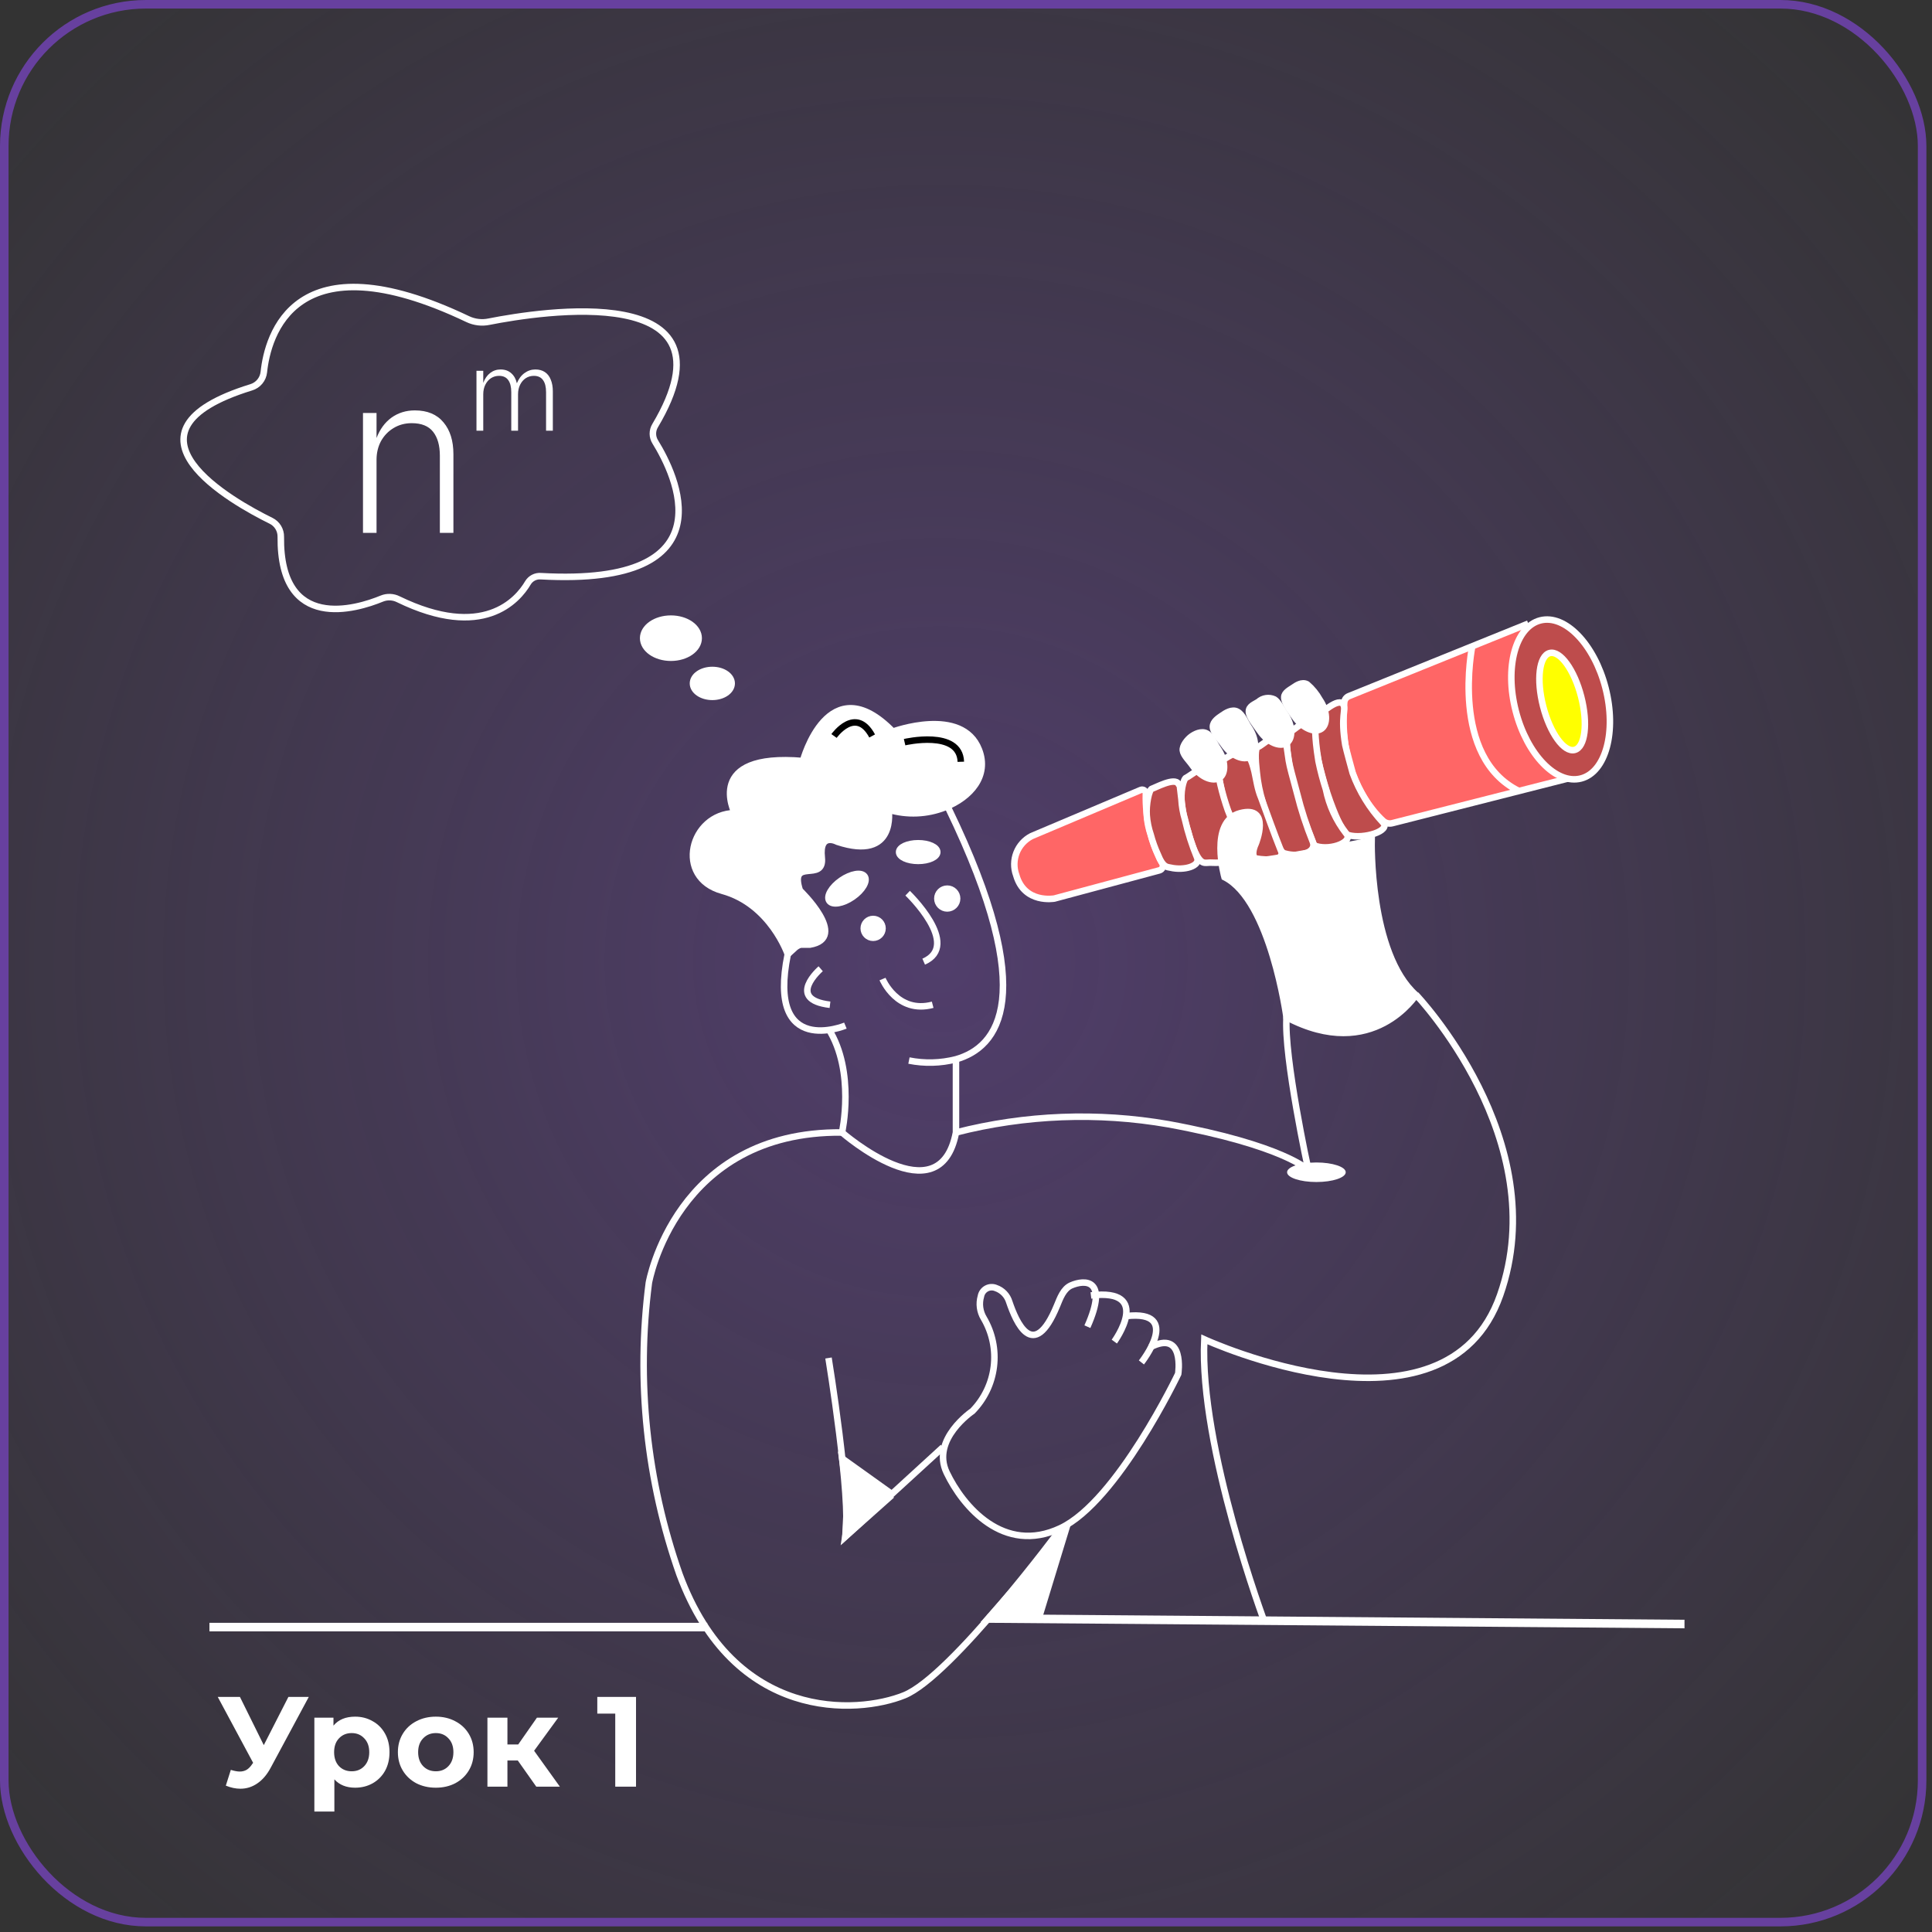 <svg width="226" height="226" viewBox="0 0 226 226" fill="none" xmlns="http://www.w3.org/2000/svg">
<rect x="0" y="0" width="226" height="226" fill="#333333" stroke="none"/>
<g clip-path="url(#clip0_303_357)">
<rect x="0.5" y="0.5" width="224.343" height="224.343" rx="16.571" fill="url(#paint0_radial_303_357)" fill-opacity="0.3" stroke="#67409F"/>
<g clip-path="url(#clip1_303_357)">
<path d="M24.5 190.333H82.731" stroke="white" stroke-miterlimit="10"/>
<path d="M115.502 189.33L200 190" stroke="white" stroke-miterlimit="10"/>
<path d="M92.15 111.625C92.15 111.625 90.156 105.756 84.502 104.204C78.848 102.652 80.736 95.23 85.947 95.115C85.947 95.115 82.287 88.021 93.922 89.023C93.922 89.023 96.907 77.833 104.44 85.582C104.44 85.582 112.521 82.594 114.514 87.693C115.709 90.739 113.551 93.245 110.536 94.44C108.433 95.268 106.114 95.366 103.948 94.719C103.948 94.719 104.911 100.772 97.957 98.469C97.957 98.469 95.8 97.283 96.127 100.31C96.455 103.336 92.275 100.175 93.565 104.165C93.565 104.165 99.344 109.717 94.74 110.498H93.652C93.35 110.583 93.077 110.75 92.862 110.98L92.15 111.625Z" fill="white" stroke="white" stroke-width="0.762" stroke-miterlimit="10"/>
<path d="M105.817 86.816C105.817 86.816 112.27 85.303 112.395 89.11" stroke="black" stroke-width="0.762" stroke-miterlimit="10"/>
<path d="M97.562 86.093C97.562 86.093 100.096 82.527 102.022 86.093" stroke="black" stroke-width="0.762" stroke-miterlimit="10"/>
<path d="M106.327 124.059C108.148 124.423 110.028 124.374 111.827 123.914C116.73 122.526 121.632 116.628 110.96 94.575" stroke="white" stroke-width="0.762" stroke-miterlimit="10"/>
<path d="M98.892 119.972C98.892 119.972 89.655 123.828 92.149 111.625" stroke="white" stroke-width="0.762" stroke-miterlimit="10"/>
<path d="M96.002 113.322C96.002 113.322 91.841 116.907 97.091 117.534" stroke="white" stroke-width="0.762" stroke-miterlimit="10"/>
<path d="M103.236 114.526C103.236 114.526 104.94 118.632 109.101 117.534" stroke="white" stroke-width="0.762" stroke-miterlimit="10"/>
<path d="M106.173 104.483C106.173 104.483 112.501 110.546 108.051 112.493" stroke="white" stroke-width="0.762" stroke-miterlimit="10"/>
<path d="M102.137 109.698C102.744 109.698 103.235 109.206 103.235 108.599C103.235 107.992 102.744 107.5 102.137 107.5C101.531 107.5 101.039 107.992 101.039 108.599C101.039 109.206 101.531 109.698 102.137 109.698Z" fill="white" stroke="white" stroke-width="0.762" stroke-miterlimit="10"/>
<path d="M110.806 106.266C111.444 106.266 111.962 105.749 111.962 105.11C111.962 104.471 111.444 103.953 110.806 103.953C110.168 103.953 109.65 104.471 109.65 105.11C109.65 105.749 110.168 106.266 110.806 106.266Z" fill="white" stroke="white" stroke-width="0.762" stroke-miterlimit="10"/>
<path d="M99.745 104.92C100.888 104.132 101.516 103.059 101.148 102.524C100.779 101.99 99.554 102.195 98.411 102.984C97.268 103.772 96.64 104.845 97.008 105.38C97.376 105.915 98.602 105.709 99.745 104.92Z" fill="white" stroke="white" stroke-width="0.762" stroke-miterlimit="10"/>
<path d="M107.406 100.705C108.64 100.705 109.641 100.243 109.641 99.674C109.641 99.104 108.64 98.642 107.406 98.642C106.172 98.642 105.172 99.104 105.172 99.674C105.172 100.243 106.172 100.705 107.406 100.705Z" fill="white" stroke="white" stroke-width="0.762" stroke-miterlimit="10"/>
<path d="M127.199 155.191C129.694 149.591 126.92 149.649 125.273 150.372C124.396 150.777 124.011 151.837 123.645 152.733C120.862 159.48 118.829 154.545 118.068 152.319C117.957 151.939 117.756 151.591 117.483 151.304C117.21 151.018 116.872 150.8 116.498 150.671C116.321 150.597 116.129 150.564 115.938 150.575C115.746 150.585 115.559 150.639 115.391 150.731C115.222 150.824 115.077 150.953 114.965 151.109C114.854 151.266 114.778 151.445 114.745 151.634C114.62 152.063 114.585 152.514 114.643 152.957C114.701 153.4 114.851 153.826 115.083 154.208C116.084 155.913 116.497 157.901 116.257 159.864C116.017 161.828 115.137 163.657 113.753 165.07C113.753 165.07 108.87 168.357 110.739 172.27C112.607 176.183 117.394 181.909 124.059 178.757C130.724 175.605 137.823 160.714 137.823 160.714C137.823 160.714 138.632 155.471 134.548 157.601" stroke="white" stroke-width="0.762" stroke-miterlimit="10"/>
<path d="M130.349 156.936C130.349 156.936 134.924 150.651 127.613 151.538" stroke="white" stroke-width="0.762" stroke-miterlimit="10"/>
<path d="M133.518 159.374C133.518 159.374 138.401 153.205 131.774 153.948" stroke="white" stroke-width="0.762" stroke-miterlimit="10"/>
<path d="M110.305 169.292L98.892 179.74C99.614 175.383 96.917 158.854 96.917 158.854" stroke="white" stroke-width="0.762" stroke-miterlimit="10"/>
<path d="M96.917 120.348C100.086 125.379 98.497 132.473 98.497 132.473C79.002 132.29 75.901 150.063 75.901 150.063C74.417 161.551 75.644 173.227 79.484 184.154C85.87 201.446 100.269 200.54 105.778 198.313C111.288 196.087 124.079 178.844 124.079 178.844" stroke="white" stroke-width="0.762" stroke-miterlimit="10"/>
<path d="M98.497 132.473C98.497 132.473 109.93 142.468 111.827 132.473V123.914" stroke="white" stroke-width="0.762" stroke-miterlimit="10"/>
<path d="M147.975 189.889C147.975 189.889 140.269 169.282 140.876 156.675C140.876 156.675 169.116 169.658 175.483 151.499C181.85 133.341 165.639 116.358 165.639 116.358" stroke="white" stroke-width="0.762" stroke-miterlimit="10"/>
<path d="M111.827 132.473C119.949 130.397 128.419 130.069 136.677 131.509C150.161 133.977 153.051 136.868 153.051 136.868C153.051 136.868 150.161 123.616 150.498 118.941" stroke="white" stroke-width="0.762" stroke-miterlimit="10"/>
<path d="M124.648 179.042L121.497 189.359L115.545 189.369L121.599 182.471L124.648 179.042Z" fill="white" stroke="white" stroke-width="0.762" stroke-miterlimit="10"/>
<path d="M104.324 174.767L98.516 170.612L99.123 175.056L98.892 179.74L104.324 174.902" fill="white"/>
<path d="M104.324 174.767L98.516 170.612L99.123 175.056L98.892 179.74L104.324 174.902" stroke="white" stroke-width="0.762" stroke-miterlimit="10"/>
<path d="M183.776 90.98L162.875 96.291C162.686 96.342 162.486 96.344 162.296 96.297C162.106 96.249 161.93 96.154 161.787 96.021C160.38 94.729 156.528 90.392 157.25 82.151C157.265 81.995 157.322 81.846 157.415 81.72C157.509 81.595 157.635 81.497 157.78 81.438L178.777 72.946" fill="#FF6666"/>
<path d="M183.776 90.98L162.875 96.291C162.686 96.342 162.486 96.344 162.296 96.297C162.106 96.249 161.93 96.154 161.787 96.021C160.38 94.729 156.528 90.392 157.25 82.151C157.265 81.995 157.322 81.846 157.415 81.72C157.509 81.595 157.635 81.497 157.78 81.438L178.777 72.946" stroke="white" stroke-width="0.762" stroke-miterlimit="10"/>
<path d="M184.938 91.066C187.838 90.318 189.123 85.572 187.807 80.466C186.492 75.359 183.075 71.825 180.175 72.573C177.275 73.321 175.991 78.067 177.306 83.174C178.621 88.281 182.038 91.814 184.938 91.066Z" fill="#BE4C4C" stroke="white" stroke-width="0.763" stroke-miterlimit="10"/>
<path d="M184.196 87.724C185.424 87.407 185.766 84.614 184.96 81.485C184.154 78.356 182.506 76.076 181.278 76.392C180.049 76.709 179.707 79.503 180.513 82.632C181.319 85.761 182.968 88.041 184.196 87.724Z" fill="#FFFF00" stroke="white" stroke-width="0.763" stroke-miterlimit="10"/>
<path d="M134.038 92.85C134.045 92.775 134.033 92.7 134.003 92.631C133.972 92.563 133.925 92.503 133.865 92.459C133.805 92.414 133.734 92.386 133.66 92.377C133.585 92.367 133.51 92.378 133.441 92.406L120.669 97.804C119.864 98.217 119.237 98.91 118.907 99.753C118.577 100.597 118.566 101.532 118.877 102.382C119.841 105.746 123.337 105.11 123.337 105.11L135.617 101.813C135.699 101.791 135.775 101.751 135.839 101.696C135.904 101.64 135.955 101.571 135.989 101.494C136.023 101.416 136.039 101.332 136.037 101.247C136.034 101.162 136.013 101.079 135.974 101.004C134.627 98.502 133.96 95.69 134.038 92.85Z" fill="#FF6666" stroke="white" stroke-width="0.762" stroke-miterlimit="10"/>
<path d="M172.218 75.597C172.218 75.597 169.56 88.561 177.698 92.541" stroke="white" stroke-width="0.762" stroke-miterlimit="10"/>
<path d="M158.233 90.43C159.016 92.576 160.221 94.543 161.777 96.213C162.74 97.177 159.504 98.209 157.732 97.688C157.308 97.563 156.672 96.503 155.95 94.671C155.472 93.462 155.063 92.226 154.727 90.97C154.298 89.472 153.976 87.945 153.764 86.402C153.59 84.869 153.667 83.847 154.033 83.741C154.399 83.635 156.634 81.409 157.154 82.45C157.481 83.124 156.798 83.683 157.366 87.134C157.539 87.915 157.992 89.534 158.233 90.43Z" fill="#BE4C4C" stroke="white" stroke-width="0.762" stroke-miterlimit="10"/>
<path d="M155.102 92.339C155.481 94.214 156.288 95.976 157.462 97.486C158.377 98.45 155.767 99.51 153.995 98.989C153.571 98.864 153.542 98.392 152.81 96.561C152.338 95.35 151.933 94.114 151.596 92.859C151.166 91.362 150.844 89.835 150.633 88.291C150.46 86.758 150.537 85.737 150.903 85.63C151.269 85.525 153.157 83.587 153.677 84.667C154.004 85.332 153.677 85.63 154.236 89.052C154.466 90.162 154.755 91.26 155.102 92.339Z" fill="#BE4C4C" stroke="white" stroke-width="0.762" stroke-miterlimit="10"/>
<path d="M151.731 92.821C152.212 94.747 152.827 96.638 153.571 98.478C154.062 99.722 152.03 100.348 150.258 99.828C149.834 99.703 149.526 99.047 148.793 97.216C148.368 96.114 148.007 94.987 147.715 93.842C147.365 92.696 147.129 91.517 147.012 90.324C146.838 88.792 146.79 87.433 147.166 87.365C147.541 87.298 149.709 85.197 150.229 86.247C150.556 86.912 150.229 85.525 150.758 88.975C150.893 89.775 151.144 90.614 151.731 92.821Z" fill="#BE4C4C" stroke="white" stroke-width="0.762" stroke-miterlimit="10"/>
<path d="M147.513 93.274C148.196 95.138 149.035 97.496 149.797 99.401C150.414 100.586 148.63 100.724 146.809 100.406C146.366 100.329 145.991 99.703 145.066 97.958C144.616 97.161 144.23 96.329 143.91 95.471C143.53 94.734 143.239 93.954 143.043 93.148C142.706 91.635 142.254 89.293 142.61 89.158C142.966 89.023 145.23 87.231 145.856 88.194C146.251 88.821 146.368 88.731 146.749 90.255C146.965 91.246 147.113 92.341 147.513 93.274Z" fill="#BE4C4C" stroke="white" stroke-width="0.762" stroke-miterlimit="10"/>
<path d="M143.641 94.797C144.27 96.443 144.993 98.052 145.808 99.616C146.318 100.753 143.236 100.994 141.531 100.907C140.934 100.907 140.51 101.235 139.749 99.568C139.433 98.814 139.176 98.038 138.979 97.245C138.631 96.246 138.392 95.211 138.266 94.16C138.035 92.734 138.43 91.076 138.767 90.97C139.104 90.864 141.656 88.753 142.128 89.707C142.465 90.315 142.35 89.862 142.774 91.838C143.01 92.839 143.299 93.826 143.641 94.797Z" fill="#BE4C4C" stroke="white" stroke-width="0.762" stroke-miterlimit="10"/>
<path d="M138.613 95.857C138.962 97.388 139.439 98.887 140.038 100.339C140.433 101.303 138.536 101.871 136.918 101.495C136.532 101.409 136.051 101.495 135.463 100.011C135.109 99.247 134.822 98.454 134.606 97.64C134.357 96.911 134.201 96.153 134.144 95.385C134.047 94.16 134.404 92.349 134.751 92.262C135.097 92.175 137.428 90.874 137.852 91.703C138.122 92.223 137.852 90.739 138.199 93.495C138.241 94.296 138.38 95.089 138.613 95.857Z" fill="#BE4C4C" stroke="white" stroke-width="0.762" stroke-miterlimit="10"/>
<path d="M150.489 118.989C150.489 118.989 148.659 105.341 143.236 102.604C143.236 102.604 141.396 96.079 145.066 95.124C148.736 94.17 146.896 98.681 146.896 98.681C146.896 98.681 145.933 100.609 147.464 100.609C148.996 100.609 160.448 98.324 160.448 98.324C160.448 98.324 160.14 111.519 165.639 116.406C165.639 116.31 160.66 124.348 150.489 118.989Z" fill="white" stroke="white" stroke-width="0.762" stroke-miterlimit="10"/>
<path d="M142.466 87.578C143.371 88.898 143.429 90.469 142.658 90.98C141.888 91.491 140.452 90.912 139.537 89.592C139.123 88.985 138.43 88.358 138.362 87.79C138.295 87.221 138.911 86.488 139.326 86.18C139.74 85.871 140.53 85.467 141.136 85.785C141.743 86.103 142.042 86.961 142.466 87.578Z" fill="white" stroke="white" stroke-width="0.762" stroke-miterlimit="10"/>
<path d="M146.077 85.081C146.983 86.411 147.041 87.973 146.27 88.493C145.5 89.014 144.064 88.426 143.149 87.096C142.668 86.402 141.888 85.659 141.878 85.023C141.868 84.387 142.581 83.953 142.957 83.693C143.332 83.433 144.113 82.903 144.748 83.25C145.384 83.597 145.673 84.503 146.077 85.081Z" fill="white" stroke="white" stroke-width="0.762" stroke-miterlimit="10"/>
<path d="M150.306 83.5C151.221 84.831 151.269 86.392 150.498 86.912C149.728 87.433 148.302 86.845 147.387 85.515C146.896 84.811 146.097 83.876 146.087 83.231C146.077 82.585 146.819 82.363 147.195 82.103C147.445 81.876 147.756 81.727 148.09 81.676C148.424 81.624 148.766 81.672 149.073 81.814C149.526 82.084 149.94 82.97 150.306 83.5Z" fill="white" stroke="white" stroke-width="0.762" stroke-miterlimit="10"/>
<path d="M154.37 81.843C155.285 83.163 155.334 84.734 154.563 85.255C153.792 85.775 152.367 85.187 151.452 83.857C150.932 83.105 150.2 82.209 150.229 81.544C150.229 81.033 150.903 80.686 151.259 80.445C151.616 80.204 152.28 79.713 152.906 80.05C153.498 80.555 153.993 81.162 154.37 81.843Z" fill="white" stroke="white" stroke-width="0.762" stroke-miterlimit="10"/>
<path d="M83.327 81.515C84.577 81.515 85.59 80.811 85.59 79.944C85.59 79.076 84.577 78.373 83.327 78.373C82.077 78.373 81.063 79.076 81.063 79.944C81.063 80.811 82.077 81.515 83.327 81.515Z" fill="white" stroke="white" stroke-width="0.762" stroke-miterlimit="10"/>
<path d="M78.482 76.937C80.275 76.937 81.728 75.914 81.728 74.652C81.728 73.391 80.275 72.368 78.482 72.368C76.689 72.368 75.236 73.391 75.236 74.652C75.236 75.914 76.689 76.937 78.482 76.937Z" fill="white" stroke="white" stroke-width="0.762" stroke-miterlimit="10"/>
<path d="M76.652 51.699C78.935 55.4 85.629 68.643 63.254 67.4C62.959 67.378 62.663 67.439 62.399 67.575C62.136 67.711 61.915 67.917 61.761 68.171C60.557 70.224 56.502 74.918 46.591 70.099C46.294 69.949 45.969 69.865 45.636 69.852C45.304 69.838 44.973 69.896 44.665 70.022C41.708 71.236 32.731 74.012 32.847 62.793C32.854 62.405 32.751 62.024 32.55 61.693C32.349 61.362 32.057 61.095 31.71 60.923C27.261 58.735 12.486 50.523 29.38 45.309C29.775 45.191 30.127 44.959 30.391 44.642C30.655 44.325 30.819 43.936 30.863 43.526C31.306 39.333 34.34 27.622 54.711 37.328C55.49 37.7 56.37 37.805 57.215 37.627C63.177 36.451 86.813 32.692 76.633 49.791C76.458 50.079 76.368 50.41 76.371 50.748C76.374 51.085 76.472 51.414 76.652 51.699Z" stroke="white" stroke-width="0.762" stroke-miterlimit="10"/>
<ellipse cx="153.989" cy="137.126" rx="3.43" ry="1.143" fill="white"/>
<path d="M51.454 53.311C51.454 52.112 51.19 51.178 50.661 50.507C50.133 49.836 49.3 49.501 48.162 49.501C47.369 49.501 46.658 49.694 46.028 50.08C45.418 50.446 44.93 50.954 44.565 51.604C44.219 52.255 44.046 52.986 44.046 53.799V62.335H42.461V48.312H44.046V51.238C44.432 50.222 45.012 49.43 45.784 48.861C46.577 48.292 47.491 48.007 48.528 48.007C49.991 48.007 51.109 48.474 51.881 49.409C52.653 50.324 53.039 51.564 53.039 53.129V62.335H51.454V53.311Z" fill="white"/>
<path d="M64.669 45.78V50.383H63.877V45.871C63.877 45.262 63.76 44.794 63.526 44.469C63.292 44.134 62.932 43.966 62.444 43.966C62.098 43.966 61.783 44.058 61.499 44.241C61.224 44.423 61.006 44.678 60.843 45.003C60.681 45.328 60.599 45.699 60.599 46.115V50.383H59.807V45.871C59.807 45.262 59.69 44.794 59.456 44.469C59.223 44.134 58.862 43.966 58.374 43.966C58.029 43.966 57.714 44.058 57.429 44.241C57.155 44.423 56.936 44.678 56.774 45.003C56.611 45.328 56.53 45.699 56.53 46.115V50.383H55.737V43.372H56.53V44.789C56.713 44.291 56.982 43.905 57.338 43.631C57.693 43.357 58.1 43.219 58.557 43.219C59.065 43.219 59.482 43.367 59.807 43.661C60.132 43.946 60.351 44.337 60.462 44.835C60.666 44.327 60.96 43.931 61.346 43.646C61.733 43.362 62.159 43.219 62.627 43.219C63.064 43.219 63.435 43.321 63.739 43.524C64.044 43.727 64.273 44.022 64.425 44.408C64.588 44.794 64.669 45.252 64.669 45.78Z" fill="white"/>
</g>
<path d="M36.121 198.5L31.651 206.81C31.221 207.61 30.701 208.215 30.091 208.625C29.491 209.035 28.836 209.24 28.126 209.24C27.576 209.24 27.006 209.12 26.416 208.88L27.001 207.035C27.421 207.165 27.771 207.23 28.051 207.23C28.351 207.23 28.621 207.16 28.861 207.02C29.101 206.87 29.321 206.64 29.521 206.33L29.611 206.21L25.471 198.5H28.066L30.856 204.14L33.736 198.5H36.121ZM41.544 200.81C42.294 200.81 42.974 200.985 43.584 201.335C44.203 201.675 44.688 202.16 45.038 202.79C45.389 203.41 45.563 204.135 45.563 204.965C45.563 205.795 45.389 206.525 45.038 207.155C44.688 207.775 44.203 208.26 43.584 208.61C42.974 208.95 42.294 209.12 41.544 209.12C40.514 209.12 39.703 208.795 39.114 208.145V211.91H36.773V200.93H39.008V201.86C39.589 201.16 40.434 200.81 41.544 200.81ZM41.139 207.2C41.739 207.2 42.228 207 42.608 206.6C42.998 206.19 43.194 205.645 43.194 204.965C43.194 204.285 42.998 203.745 42.608 203.345C42.228 202.935 41.739 202.73 41.139 202.73C40.538 202.73 40.044 202.935 39.654 203.345C39.273 203.745 39.084 204.285 39.084 204.965C39.084 205.645 39.273 206.19 39.654 206.6C40.044 207 40.538 207.2 41.139 207.2ZM50.983 209.12C50.133 209.12 49.368 208.945 48.688 208.595C48.019 208.235 47.493 207.74 47.114 207.11C46.733 206.48 46.544 205.765 46.544 204.965C46.544 204.165 46.733 203.45 47.114 202.82C47.493 202.19 48.019 201.7 48.688 201.35C49.368 200.99 50.133 200.81 50.983 200.81C51.834 200.81 52.593 200.99 53.264 201.35C53.934 201.7 54.459 202.19 54.839 202.82C55.218 203.45 55.408 204.165 55.408 204.965C55.408 205.765 55.218 206.48 54.839 207.11C54.459 207.74 53.934 208.235 53.264 208.595C52.593 208.945 51.834 209.12 50.983 209.12ZM50.983 207.2C51.584 207.2 52.074 207 52.453 206.6C52.843 206.19 53.038 205.645 53.038 204.965C53.038 204.285 52.843 203.745 52.453 203.345C52.074 202.935 51.584 202.73 50.983 202.73C50.383 202.73 49.889 202.935 49.498 203.345C49.108 203.745 48.913 204.285 48.913 204.965C48.913 205.645 49.108 206.19 49.498 206.6C49.889 207 50.383 207.2 50.983 207.2ZM60.573 205.94H59.358V209H57.018V200.93H59.358V204.065H60.618L62.808 200.93H65.298L62.478 204.8L65.493 209H62.733L60.573 205.94ZM74.4 198.5V209H71.97V200.45H69.87V198.5H74.4Z" fill="white"/>
</g>
<defs>
<radialGradient id="paint0_radial_303_357" cx="0" cy="0" r="1" gradientUnits="userSpaceOnUse" gradientTransform="translate(110 112.5) rotate(-45.644) scale(157.341)">
<stop stop-color="#9657EE"/>
<stop offset="1" stop-color="#9657EE" stop-opacity="0"/>
</radialGradient>
<clipPath id="clip0_303_357">
<rect width="226" height="226" fill="white"/>
</clipPath>
<clipPath id="clip1_303_357">
<rect width="176.048" height="173" fill="white" transform="translate(21 27)"/>
</clipPath>
</defs>
</svg>

